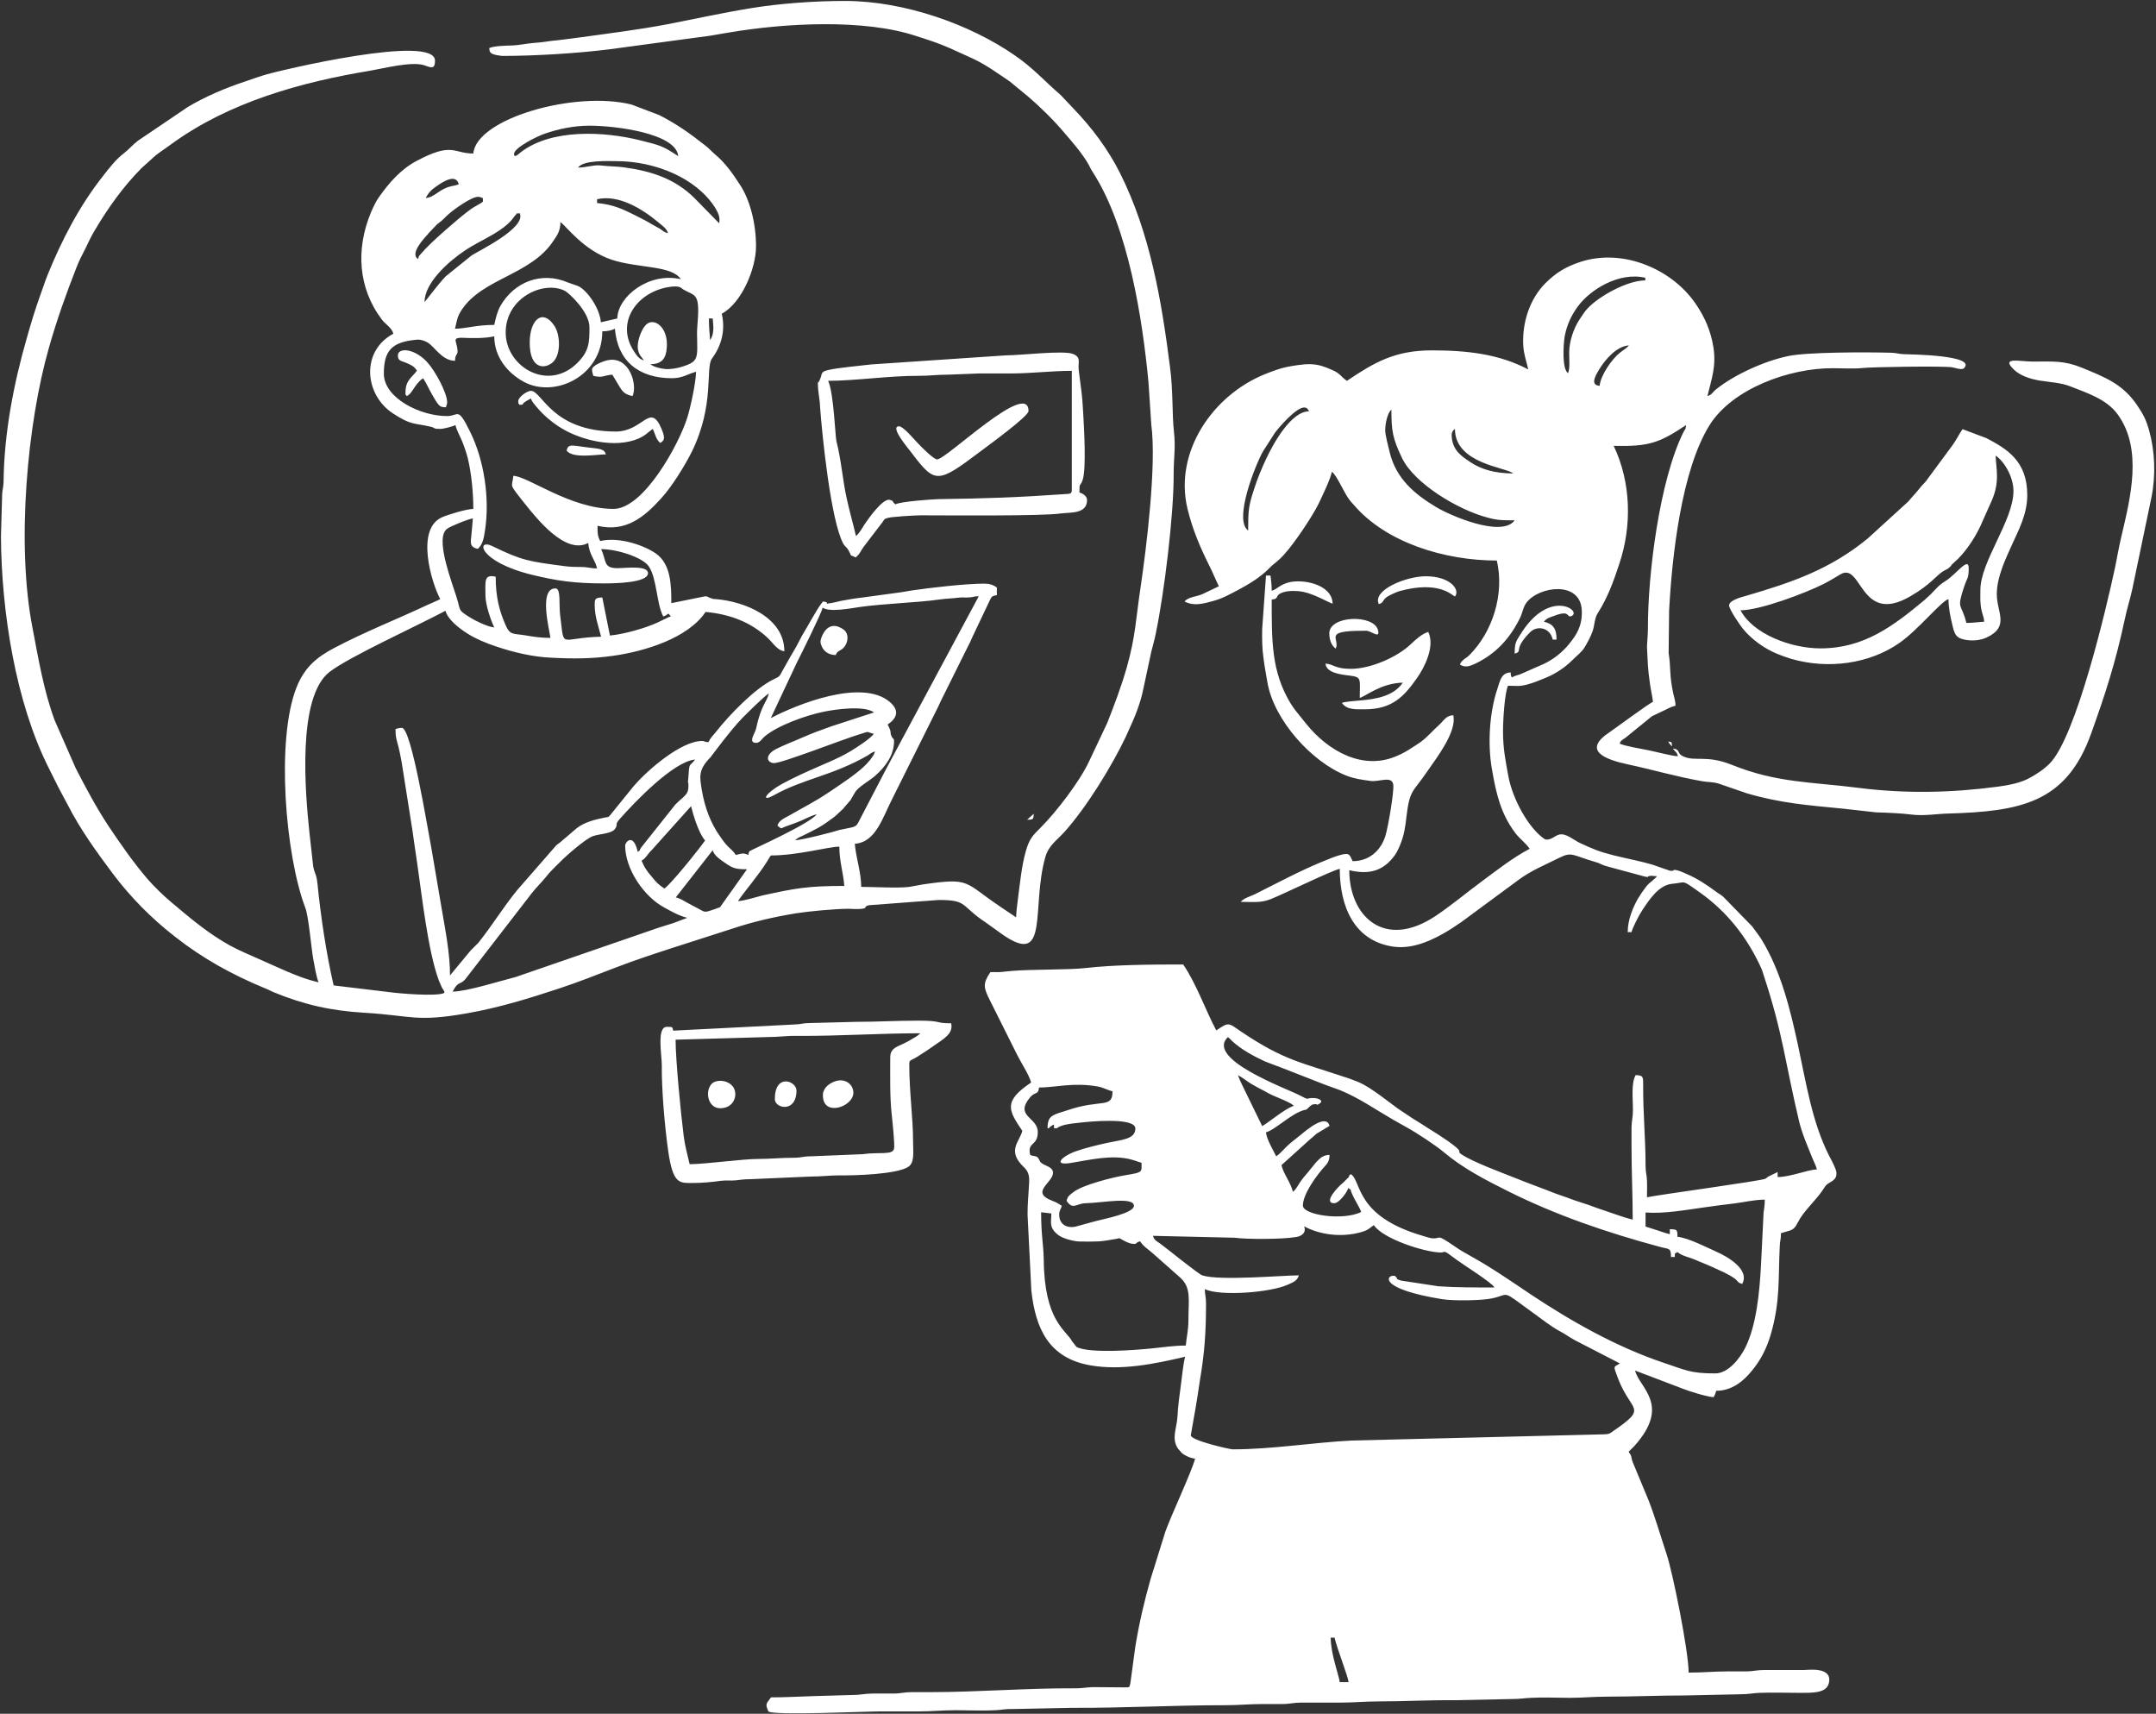 <svg width="906" height="720" viewBox="0 0 906 720" fill="none" xmlns="http://www.w3.org/2000/svg">
<rect x="0" y="0" width="906" height="720" fill="#333333" stroke="none"/>
<path fill-rule="evenodd" clip-rule="evenodd" d="M559.2 687.998H560.8C562 693.098 566.5 704.298 566.7 706.698H563C562.7 703.998 559.2 694.998 559.2 687.998ZM702.6 313.598C702.4 311.498 702.9 311.998 701 311.498C701.2 311.798 701.3 311.998 701.6 312.498L702.6 313.598ZM431.6 344.398C434.1 344.298 434.3 344.398 434.4 341.898L431.6 344.398ZM238.1 189.298C240.7 192.798 250.8 190.898 254.6 190.898C253.9 188.298 251.5 188.598 246.4 187.898C240.1 187.098 238.8 186.398 238.1 189.298ZM325.6 461.798C325.6 465.698 334.7 467.698 334.7 458.098C334.6 454.098 325.6 450.798 325.6 461.798ZM344.8 269.298C344.8 270.498 345 270.698 345.3 271.498C346.2 273.698 348.3 275.198 351.2 275.198C351.8 273.498 352.7 273.598 354 272.598C356.6 270.398 356.9 266.198 354.5 264.498C347.2 259.398 344.8 268.698 344.8 269.298ZM558.6 266.098C558.6 268.698 559.4 271.098 561.3 272.498C563.3 268.198 555.5 264.998 573 264.998C574.6 264.998 574.1 264.898 575.4 265.298C577.2 265.898 580.1 268.198 579 264.498C576.9 257.998 558.6 258.598 558.6 266.098ZM302.6 465.598C307.1 465.598 309 462.398 309 459.698C309 454.198 301.9 452.798 299.2 455.198C296 458.398 297.5 465.598 302.6 465.598ZM345.8 460.198C345.8 469.398 358.6 464.998 358.6 459.098C358.6 455.698 355.5 453.298 352 453.998C349.9 454.398 347.4 455.898 346.5 457.598C346 458.698 345.8 458.898 345.8 460.198ZM636.5 274.598C640.2 273.598 635.6 272.998 643 265.598C645.9 262.698 651.3 263.498 652.5 268.698H654.1C654.1 263.998 652.6 262.098 648.8 261.198C649.9 259.698 651.2 259.398 653.2 258.698C660.2 255.998 658.1 259.798 660.4 258.798C665 256.698 651 246.798 638.8 266.698C637 269.498 636.5 270.298 636.5 274.598ZM248.8 155.198C248.8 156.598 249.1 156.698 249.3 157.898C253.5 158.898 253.4 157.698 257.3 157.398L260.5 162.698C261.8 164.898 263 165.798 265.8 166.398C268 161.798 264.5 149.198 255.1 151.398C253.3 151.798 248.8 153.598 248.8 155.198ZM579.4 253.798C581.7 253.198 580.7 252.098 583.1 250.598C584.3 249.898 586.4 248.898 587.9 248.398C604.8 243.698 610.2 250.198 611.4 250.598C613.7 247.898 609.6 242.098 599.1 242.098C590.9 242.098 576.6 247.898 579.4 253.798ZM167.2 149.298C167.2 151.898 168.8 151.498 171.3 152.698C173.5 153.698 174 153.998 175.2 155.698C173.3 158.498 170.4 159.598 170.4 164.798C170.4 166.798 170.2 164.998 170.9 166.398C173.3 165.498 174.1 161.398 177.8 158.898C179.3 161.198 180.2 163.398 181.6 165.798C182.1 166.598 183 168.298 183.6 169.098C184.7 170.598 185.1 171.098 187.4 171.098C187.7 169.698 187.9 170.098 187.9 168.998C187.9 165.098 182.9 155.898 179.8 152.498C179.7 152.398 179.4 152.098 179.3 151.898C173.7 146.098 167.2 146.098 167.2 149.298ZM222.6 143.998C222.6 155.698 229.5 155.098 232.6 151.898C235.8 148.498 235.4 140.398 232.9 136.798C228.1 129.598 222.6 134.098 222.6 143.998ZM217.8 168.498C217.8 166.798 221.5 164.198 223.1 164.198C227.8 164.198 231.8 181.298 258.8 181.298C270.3 181.298 273.2 168.798 278 180.198C279.8 184.498 279 184.998 277.5 186.098C275.7 184.798 275.4 182.398 274.3 180.198C272 181.798 271.4 182.898 268.2 184.298C258.3 188.498 244.2 184.898 236.1 179.998C232.4 177.798 228.4 174.498 225.7 171.198C224.7 169.998 223.5 168.798 223.1 167.398C216.6 170.798 222.2 169.598 218.3 170.098C217.7 168.698 217.8 170.498 217.8 168.498ZM393.8 192.998C392.3 192.998 386.9 187.498 385.7 186.198C384.3 184.798 379.6 179.098 377.8 179.098C373.7 179.098 381.7 188.398 383.1 190.298C393 203.298 393.9 203.298 412.2 189.498C415.5 186.998 432.2 174.898 432.2 172.698C432.2 159.298 397.7 192.998 393.8 192.998ZM567.7 280.998C575.8 280.998 587.1 276.198 593 270.498C594.8 268.798 597.6 266.198 600.2 265.498C603.1 271.598 598.6 280.398 595.5 284.798C590.2 292.298 585.3 297.998 573.5 297.998C569.8 297.998 565.9 298.298 563.9 295.298C565 294.798 569.9 294.398 571.4 294.298C578.3 293.698 585.6 292.498 589.5 286.798C580.3 286.998 573.8 292.598 571.4 293.198C571.4 284.998 572.4 284.498 566.9 283.798C563.5 283.398 557.3 282.698 557 278.798C560.5 278.998 560.8 280.998 567.7 280.998ZM348 159.998C359 159.998 374.5 157.798 385.9 157.898C390.8 157.898 393.6 157.398 398.7 157.398L411.5 156.898C415.9 156.898 420.4 156.898 424.8 156.898C433.3 156.898 442 155.798 450.4 155.798V205.898C450.4 207.798 449.1 207.398 447.3 207.598C427.1 208.998 415 209.398 394.4 209.698C392.5 209.698 378.1 210.698 376.3 211.898C374.5 210.598 376 210.598 373.9 209.998C371 209.198 364.8 218.098 363.3 220.298C362.3 221.898 361 224.198 359.7 225.198C358.5 219.998 357.1 215.298 355.9 209.798C354.1 201.998 353.6 193.598 351.5 185.398C351 183.898 350.4 165.098 348 159.998ZM343.7 160.998C343.7 159.598 343.5 161.598 344.3 159.998C344.4 159.898 344.4 159.698 344.5 159.598C345.7 156.898 344.6 156.198 348.3 155.398C352.8 154.398 361.4 153.698 366.2 153.098L422.6 149.298C429 149.298 446.9 147.098 450.9 148.698C454.5 150.198 452.9 151.998 453.3 155.398C454.3 164.098 454.7 164.298 455.2 173.798C455.5 179.398 456.6 197.098 454.9 201.798C453.8 204.798 453.6 202.398 453.6 206.898C455 207.298 456.8 208.398 456.8 210.098C456.8 215.998 449.8 215.198 445.9 215.698C438 216.898 397.3 216.498 386.9 216.498C384.5 216.498 374.6 217.098 373 217.598C371.3 218.198 371.9 217.898 370.9 219.298L362.8 229.898C361.4 231.898 361.5 232.498 359.6 234.198C356.4 232.598 358.4 234.398 356.6 231.298C355.7 229.598 355.2 229.898 354.3 228.298C349.1 218.398 345.5 183.198 344.6 170.798C344.5 167.298 343.7 165.098 343.7 160.998ZM374.1 444.198C374.1 451.798 373.9 460.798 374.7 468.098C374.9 469.998 376.1 480.798 375.7 482.598C375.1 485.398 369.4 483.898 362.5 484.898L340.5 485.798C337.5 485.798 336.8 486.398 333.6 486.398C327.9 486.398 323.9 486.898 318.6 486.898C312 486.898 296.3 489.098 289.8 489.098C288.9 485.198 287.8 481.298 287.3 477.198C286.1 467.898 283.9 445.198 283.9 436.798L322.3 435.698C327.3 435.698 330.6 435.098 335.1 435.198C353 435.298 369.4 434.098 386.8 434.098L385.3 435.298C384.7 435.698 384.3 435.898 383.6 436.298C382.3 437.098 381.3 437.698 379.8 438.398C377.3 439.698 374.1 440.198 374.1 444.198ZM282.9 432.998L334.1 430.398C336.8 430.298 337.4 429.798 340.5 429.798L359.7 429.298C368.5 429.298 376.5 428.798 385.8 428.798C396.5 428.798 392.3 429.898 399.7 429.898C400.7 434.298 396.6 436.398 392.2 439.498C390.4 440.798 388.7 441.898 386.8 443.098C385.8 443.798 385.1 444.198 384.2 444.698C383 445.398 382.1 445.298 382.1 446.898C382.1 459.498 383.7 468.898 383.7 479.998C383.7 483.998 384.4 488.398 381.7 490.198C376.9 493.398 358.7 493.898 352.8 493.798C348.4 493.798 345.4 494.298 340.5 494.298L315.4 495.398C312.3 495.398 311.3 495.698 309 495.898C306.9 496.098 304.9 495.798 302.8 496.098C299.2 496.598 295.3 496.998 290.9 496.998C285.4 496.998 282.8 497.398 280.8 483.598C279.3 473.098 278 457.698 278.1 447.398C278.1 443.198 275.9 431.398 280.2 431.398C282.8 431.398 282.5 431.398 282.9 432.998ZM838.6 191.398C842.2 193.798 846.1 200.298 846.1 206.298C846.1 218.698 832.2 235.898 832.2 247.898C832.2 251.498 832 253.598 832.8 256.898C833.2 258.598 833.7 259.298 833.8 261.198C831.4 261.298 829.6 261.698 826.3 261.698C824.3 253.198 822 256.498 825.4 246.398C826.6 242.798 827.3 243.098 827.3 238.698C827.3 233.698 822.1 241.198 817.7 243.998C814.5 245.998 814 246.998 811.2 249.798L808.7 252.098C795.7 262.898 783.4 272.398 765 272.398C752.6 272.398 736.7 266.398 731.4 256.398C739.7 256.398 758.8 249.098 766.2 245.398C769.1 243.898 770.7 242.898 773.4 241.298C782.5 235.898 781.5 262.898 802.8 250.498C811.3 245.598 813.7 241.698 816.7 239.898C818.2 238.998 818.2 239.398 819.6 237.998C820.1 237.398 819.8 237.798 820.3 237.098L822.8 234.798C826.9 230.698 830.9 224.398 833.1 218.998L836.9 210.498C840.5 202.398 838.8 196.998 838.6 191.398ZM726.6 254.398C726.6 255.898 731.1 262.598 732.6 264.398C736.3 268.798 741.5 272.498 746.8 274.698C748.8 275.498 750.5 276.098 752.7 276.798C768.3 281.298 785.6 278.898 798.2 270.098C806.1 264.598 815.8 252.498 818.8 251.698C818.8 255.298 819.6 259.198 820.3 261.998C821.2 265.898 821.6 267.898 825.4 268.698C828.7 269.398 832.1 269.098 834.9 267.798C844.6 263.198 839.1 257.298 839.1 249.598C839.1 242.198 843.1 234.198 845.5 228.798C848.1 222.998 851.9 216.198 851.9 207.998C851.9 193.598 843.3 188.598 834.8 184.098L824.7 180.298C823.2 182.498 822.2 184.598 820.6 186.898L809.3 202.198C808.4 203.298 807.8 203.698 806.8 204.998C805 207.298 803.7 208.498 801.9 210.698L784.9 226.198C769.1 239.198 753 244.698 733.8 250.298C731.6 250.898 726.6 252.198 726.6 254.398ZM310.1 378.598C312.9 374.398 318.4 368.198 322.3 361.998C322.9 360.998 323.3 360.298 323.9 359.398C335.3 359.398 348.1 355.698 352.7 355.698C352.7 361.798 354.4 366.798 354.8 372.198C339.2 372.198 334.2 373.198 320.4 376.198C317.3 376.998 312.9 378.398 310.1 378.598ZM284 376.998C285.9 377.498 287.1 378.298 288.7 379.198C290.3 380.098 291.5 380.698 293.2 381.598C295.4 382.698 295.7 383.398 297.8 382.798C298.2 382.698 302.3 381.298 302.6 381.098L313.9 365.198C309.3 365.198 308 364.798 305.1 362.798C303.1 361.398 300.1 359.598 299.5 357.198L284 376.998ZM318.6 358.898L317.6 359.498L318.6 358.898ZM279.2 373.298C276.6 371.598 275.7 370.598 273.7 368.098C272.7 366.898 272.3 366.498 271.4 365.098C270.3 363.398 270.4 363.198 269.6 361.598C271 360.698 271.3 360.198 272.3 358.898C273.3 357.598 273.8 357.298 274.8 356.098L290.4 338.698C291.3 342.398 293.6 350.098 296.3 353.098C293.7 356.798 282.1 371.298 279.2 373.298ZM289.3 330.098C289.3 333.998 287.8 333.998 283.8 337.998L269.4 356.098C268.2 357.898 269.8 356.498 268 357.898C266.1 349.598 262.7 353.898 262.7 355.198C262.7 365.198 270.7 376.798 279.2 381.298C282.1 382.898 285.2 384.698 288.8 385.598L283 387.798C281 388.398 279.1 388.998 276.9 389.698L216.6 410.498C210.2 412.098 196 416.598 190.2 416.598C193 411.298 193.3 414.598 196.3 410.398L223.5 375.198C225.3 372.898 227.4 370.898 229.2 368.698C231.3 365.998 233 364.498 235.4 362.098C237.9 359.498 246.2 352.298 249.1 351.298C251.9 350.298 256.9 350.298 258.4 348.298C260 346.098 258 346.798 260.5 343.998C266.7 336.998 283 319.898 292.1 319.098C289.6 322.498 289.7 319.598 289.2 327.398C288.9 329.498 289.3 327.798 289.3 330.098ZM367.7 315.698C366.2 316.098 365.9 316.598 364.6 317.398C349.8 325.898 337.5 327.198 325.2 334.098C320.5 336.698 320.9 334.398 325.9 330.998C329.3 328.698 336.2 325.498 340 323.798C345.7 321.198 352.1 318.798 357.4 315.598C359.9 314.098 365.8 310.298 367.2 308.298C363.5 307.398 365.9 307.098 361.5 308.398C354.4 310.498 328 320.898 325.1 320.598C322 320.298 321.5 317.098 326.1 314.698C328 313.798 329.4 313.098 331.6 312.198C335.6 310.598 338.7 309.098 342.9 307.498C345.2 306.598 347.2 305.998 349.2 305.198L367.3 299.298C362.9 296.198 350.7 298.098 346.2 298.998C338.8 300.498 326.6 304.798 321.1 309.598C320.1 310.498 319.3 312.098 317.7 312.098C314.2 311.998 317.3 308.098 317.7 306.198C319.8 296.198 322.3 294.898 323.1 291.298C320.6 292.998 314.5 299.098 312 301.598C307 306.698 298.8 317.898 298.6 318.098C293.4 323.398 294 326.198 294.9 331.798C296.1 339.098 298.6 345.898 302.8 351.698C303.7 352.998 304.7 354.398 305.9 355.598C307.2 356.898 308.3 357.698 309.2 359.198C311.4 358.698 312.3 358.098 314.5 359.198L314.6 358.398C314.9 357.598 314.5 358.198 315 357.598C315.5 357.098 340.2 346.198 343.2 342.098C340.7 342.698 337.6 344.498 334.9 345.498C333.1 346.198 332.4 346.398 330.5 347.098C327.6 348.098 328.9 348.498 326.7 346.898C327.3 344.598 329.6 343.798 331.5 342.698C337.9 338.998 342 337.098 348.7 332.598C353 329.698 360.8 324.598 364.2 320.898L365.7 319.198C366.9 317.398 367.2 317.398 367.7 315.698ZM334.1 352.998C334.8 352.398 334.3 352.798 335.3 352.098C336 351.698 336.4 351.498 337.1 351.198C342.8 348.398 344.7 347.598 349.9 343.698C350.6 343.198 350.7 343.098 351.4 342.498L354.4 339.698C354.5 339.598 354.6 339.498 354.6 339.398C359.2 333.998 356.1 338.098 359.3 332.898C360.7 330.498 365.6 327.898 367.8 325.898C372 322.198 375.7 317.298 375.7 311.398C375.7 310.098 375.2 310.498 374.8 309.598C373.6 307.298 375.1 308.298 373 304.398C377 301.698 378.1 298.498 373.9 294.898C362.1 284.898 334.7 295.998 323.9 301.698L334.8 278.498C336.2 275.798 345.1 257.898 345.7 255.298C348.6 257.298 357.3 255.598 361.4 254.998C371.4 253.598 386.4 253.098 394.5 251.898C397 251.498 400.6 251.398 402.8 251.098C404.2 250.898 405.6 251.098 407 250.998C409.4 250.898 408.9 250.498 411.3 250.498L376.1 316.098C374.8 318.598 373.6 320.798 372.2 323.398L360.7 345.498C359.6 347.798 358.4 347.398 352.7 348.698C350.4 349.498 336.7 352.998 334.1 352.998ZM273.3 152.998L272.2 152.698L273.3 152.998ZM271.2 151.998L270.7 151.498L271.2 151.998ZM207.7 141.298C207.7 149.798 213.1 156.598 220.1 160.398C232.9 167.398 253.1 158.198 253.1 139.198C255.2 139.198 257.1 138.798 258.4 138.098C259.5 151.598 268.3 158.898 282.4 158.898C286.9 158.898 289.2 156.998 292.5 156.198C292.4 160.898 290.2 170.998 288.8 175.498C285.4 186.398 270.6 213.798 257.8 213.798C239.7 213.798 221.9 200.098 215.7 199.898C215.3 205.098 213.4 202.598 220.3 211.298C225.8 218.198 237.7 233.198 247.2 228.098C247.6 233.198 250.1 235.098 250.9 238.798C247.9 238.798 247.2 238.198 244 238.198C241 238.198 239.1 238.098 236.9 237.798C222.5 235.898 219.5 235.598 206.8 229.398C200.1 226.098 200.8 235.898 223.6 241.498C233.9 243.998 241.4 245.098 253.6 245.098C258.5 245.098 272.3 244.898 272.3 240.798C272.3 237.398 262.9 238.698 259.5 238.698C253.4 238.698 255 235.798 252.6 230.698C259.2 230.698 270 234.098 272.6 237.898C276.1 242.998 275.8 253.398 278.7 258.998C281.2 258.298 280.3 256.798 281.9 258.998C280.4 259.398 280.9 259.398 279.3 260.098C278.3 260.598 277.6 260.898 276.4 261.498C271.3 263.898 262 266.498 256.3 266.998L253.1 250.998C249.9 251.098 249.9 251.798 249.9 254.198C249.9 258.998 251.6 263.498 252.6 267.498C234.7 267.898 237.3 273.198 235.4 258.598C234.8 253.698 235.8 247.198 233.4 247.198C226.2 247.198 231 264.998 231.3 267.998C227.3 267.998 224.1 267.498 220.6 266.898C215.7 266.098 214.3 266.898 212.5 262.698C209.9 256.798 208.3 250.998 208.3 242.298C203.2 241.098 204 244.398 204 250.298C204 254.098 206.4 260.998 207.7 263.598C205 263.398 199.5 260.698 197.5 259.398C192.2 256.098 193.7 256.698 191.8 250.698C190.1 245.098 183.5 228.298 187 223.098C187.7 221.998 189.1 221.398 190.5 220.798C193 219.698 196.2 218.298 198.7 217.798C198.5 219.898 198.3 223.098 198 225.698C197.7 228.398 197.6 229.898 200.8 230.598C202.9 228.598 203.3 226.198 203.8 222.898C205.9 209.298 203.4 193.198 197.6 181.498C192.3 170.698 192.8 174.698 188.1 174.798C176.6 174.898 161.3 167.198 161.3 156.998C161.3 147.198 164.7 143.598 175.3 142.698C176.9 142.598 178.5 143.198 179.7 143.898C182.8 145.798 185.7 151.498 191.2 151.598C191.3 147.898 192.8 149.898 192.1 145.898C191.6 143.098 190.3 141.998 193.8 141.898C198.4 142.098 203.7 142.198 207.7 141.298ZM212.5 139.698C212.5 124.998 228.5 117.698 237.4 122.198C239.1 123.098 247.7 130.998 247.7 137.498C247.7 143.798 247.6 147.398 242.8 152.298C230.4 164.898 212.5 154.098 212.5 139.698ZM298.4 142.898C298.2 139.898 297.9 137.598 297.9 133.798H299.5C299.5 135.498 300.6 139.698 298.4 142.898ZM270.6 151.398C268.6 150.898 267.7 149.498 266.6 147.898C258.4 135.798 267.4 123.098 280.4 120.698C285.9 119.698 286.1 120.998 287.1 121.598C292.4 124.698 294.3 122.598 293 137.598C292.7 140.898 293.3 146.698 292.8 149.098C292.3 151.898 290.7 152.798 286.2 154.198C284.6 154.698 281.2 155.298 279.3 154.998C277.5 154.798 274.7 154.198 273.3 152.998C278.1 152.998 279.9 150.598 280.2 145.998C280.9 137.298 274.6 132.998 271.3 136.598C269.3 138.798 267.5 143.898 268.1 146.898C268.6 149.398 269.6 149.898 270.6 151.398ZM207.7 136.498C200.2 136.498 195.6 138.098 191.2 138.098C192.1 134.398 192.1 133.098 194 130.198C202.8 116.898 222.9 115.598 232.4 101.398C234 98.998 235.5 97.198 235.5 93.298C237.9 94.898 245.1 105.098 257 109.098C268.3 112.798 282.2 111.398 286.1 117.298C272.8 114.198 259.6 124.498 259.4 133.798L252.5 135.398C252 128.998 246.1 121.298 242.7 120.098L238.7 118.698C227.6 113.898 216.1 118.398 210.3 128.498C208.9 131.098 208.4 133.298 207.7 136.498ZM178.4 126.898C178.9 126.498 184 119.498 187.3 116.098L198.2 107.298C201.1 105.398 221.3 95.698 218.4 89.598C215.7 89.898 217.8 89.398 216.6 90.398C215.7 91.198 214.9 93.898 207.5 98.298C203.3 100.798 199.3 102.598 195.3 105.298C188.8 109.598 178.4 118.698 178.4 126.898ZM250.9 83.698V85.298C257.8 85.898 262.2 88.098 267 90.498C269.4 91.698 271.6 92.799 273.9 94.198C275.2 94.999 276 95.298 277.3 96.098C278.7 96.998 279.1 97.598 280.7 97.998C280.2 96.098 278.7 95.099 277 93.698L276.4 93.198C269.9 87.799 260 81.599 250.9 83.698ZM175.7 108.798C176.1 107.098 176 107.798 177.1 106.398C180.5 102.198 192.8 91.698 196.1 89.198C197.5 88.099 198.3 87.498 199.9 86.598C203.9 84.298 202.8 85.099 202.9 83.198C201.4 82.799 202 82.698 200.8 82.698C198.1 82.698 191 87.798 188.7 89.798C187.4 90.898 186.7 91.798 185.4 92.898C185.3 92.998 185.2 93.098 185.1 93.098L184.5 93.598C184 93.998 184 93.998 183.6 94.298L180 98.098C179.9 98.198 179.8 98.298 179.8 98.398C178.3 99.998 172 106.698 175.7 108.798ZM178.9 83.198C180.1 80.898 181.3 79.698 183.5 78.198C185.7 76.698 191.5 72.598 192.8 77.398C191.5 77.998 190.3 77.998 189 78.398C184.3 79.698 182.6 82.898 178.9 83.198ZM242.9 70.398C246.3 70.398 249.4 69.198 252.3 69.498C255.6 69.898 259.2 69.898 262.2 70.298C273.8 71.898 283.7 75.098 291.9 83.298L302.2 93.798C302.7 91.398 301.9 89.598 300.6 87.398C292.7 74.798 275.3 67.698 259 67.698C255 67.698 245.2 67.198 242.9 70.398ZM247.7 52.798C258.6 52.798 284.2 55.998 285 65.598C278.5 61.298 277.6 61.098 268.8 58.898C253.8 55.198 231.7 53.998 218.8 63.998C217.9 64.698 216 66.599 216 64.698C216 61.998 226.2 56.998 229.1 56.098C234.3 54.298 240.9 52.798 247.7 52.798ZM205.6 20.198C207.5 19.298 212.2 19.198 215.2 19.098C218.4 18.998 221.5 18.198 224.8 17.998C228.3 17.798 230.7 17.198 234.4 16.898C237.3 16.598 240.5 16.098 243.8 15.698C256.2 13.998 268.9 12.398 280.4 10.198C292.3 7.898 303.5 5.398 315.8 3.398C327.5 1.498 341.9 0.398 355 0.398C380.3 0.398 407.8 10.398 426.2 23.098C434.4 28.698 438.9 34.098 445.7 39.898L450.9 45.398C458.8 53.598 465.5 62.498 470.6 72.598C483.3 97.898 488.1 126.098 491.7 154.498C493 164.398 492.5 173.898 493.3 181.198C494.1 187.898 493.2 192.298 493.2 198.898C493.3 216.398 489.2 249.298 485.7 266.098C485.2 268.698 484.5 270.998 483.8 273.798L480.5 289.198C479.3 295.298 477 300.998 474.4 306.598C473.9 307.598 473.6 308.498 473.1 309.498C467.2 321.898 456.7 338.998 447.4 349.398C444.1 353.098 440.7 355.098 439.3 359.998C433.2 381.198 441.2 406.398 421.4 392.698C418.8 390.898 416.9 389.398 414.3 387.598C403.4 380.398 406.8 378.098 394.5 378.098L365.2 380.298C362.3 380.898 365.4 381.698 360.9 381.898C359.6 381.898 357.9 381.898 356.6 381.798C350.9 381.798 339.5 382.898 334.5 383.698C324.8 385.298 316.3 387.298 307.9 390.098L283.3 397.998C274.7 400.798 267 403.298 258.7 406.498C250.6 409.598 243.1 412.598 234.9 415.298C222.2 419.498 209.5 423.398 196.3 425.698C174.8 429.498 173.2 426.698 153.4 425.498C139.5 424.698 128 422.198 115.1 416.898C113.7 416.298 112.7 415.698 111.1 415.098C97.4 409.398 85.2 402.698 73.5 393.498C63.5 385.698 54.9 376.998 47.3 366.898C40.5 357.798 33.7 348.398 28.5 338.198C27 335.298 25.8 333.298 24.4 330.498C23.1 327.898 21.9 325.498 20.5 322.698C6.6 295.098 0.6 257.198 0.4 225.398L0.9 207.798C1 205.398 1.4 205.198 1.5 202.498C1.7 181.898 5.8 160.998 11.3 141.898C13.1 135.498 14.8 129.898 16.9 124.098C18 121.198 18.9 118.198 20 115.498C26 100.698 33.5 86.298 43.4 73.798C45.9 70.598 48.6 67.098 51.8 64.598C54.4 62.598 55.5 60.998 58 59.098L79 44.898C86.6 40.398 94.9 36.898 103.4 34.098C106.4 33.098 109 32.098 112.2 31.198C116.8 29.798 182.8 13.998 182.8 25.498C182.8 29.298 181.1 28.398 178.2 27.398C172.9 25.698 160.9 28.798 156.1 29.598C126.5 34.498 96.5 42.798 72.2 60.398C69.8 62.198 67.7 63.498 65.4 65.298L59.5 70.598C51.7 78.498 45.5 87.198 39.8 96.798C38.2 99.398 37.2 101.798 35.8 104.598C34.4 107.298 33.4 109.198 32.2 112.198C27.8 123.398 23.8 134.598 20.5 146.298C11.6 177.498 6.7 228.298 13.7 263.998C16.3 277.598 18.4 290.198 23 302.698L31.8 322.698C36.1 331.098 40.5 339.298 45.7 347.198C50.8 354.798 56.1 362.398 62 369.298C64.3 371.998 68.9 376.498 71.7 378.798C78.7 384.698 85.6 390.598 93.5 395.398C95.6 396.698 97.6 397.798 99.7 398.798C101.9 399.898 103.9 400.698 106.3 401.798L119.6 407.698C124.2 409.698 128.7 411.498 133.9 412.698C133 410.898 132.1 405.398 131.6 402.698C130.8 398.198 129.7 384.998 128.3 381.398C119.9 359.298 115.9 310.798 124.6 288.798C127.9 280.498 132.9 276.198 140.5 272.198C153.2 265.498 166.5 260.298 179.5 254.198C181.4 253.298 183.3 252.598 185 251.698C181.3 244.798 174.5 222.198 185.8 217.298C188.3 216.198 195.8 213.898 198.9 213.798C198.9 206.798 198.1 198.998 196.6 192.598C196.1 190.598 195.1 187.598 194.2 185.398C193.3 183.198 191.8 180.598 191.4 178.598C190.4 179.098 186.5 180.198 185 180.198C181.8 180.198 183.1 179.798 181.1 179.298C173.8 177.598 172.9 178.798 165 173.598C153.1 165.698 151.6 147.498 165.3 140.198C164.6 137.598 162 136.298 160.5 134.298C150.4 120.998 149.5 104.498 155.9 89.198C156.9 86.898 158.1 84.298 159.4 82.598C163.5 76.798 168.5 71.099 174.9 67.698C190.2 59.498 190.5 64.498 198.9 64.498C200.1 49.898 241.3 37.998 265.3 43.898L276.9 48.298C283.9 51.798 290 56.098 296.2 60.998C297.9 62.298 298.8 63.398 300.4 64.798C304.8 68.398 308.1 73.198 311.2 77.998C315.1 84.098 317.7 93.698 317.7 103.498C317.7 112.798 311.7 127.298 303.3 131.798C304.9 138.798 303.2 145.198 299.2 150.598C296.3 154.498 300.5 170.098 290.6 189.998C287.6 195.998 282.2 204.598 277.9 209.298C270.7 217.298 262.9 223.698 251.1 220.898C251.1 224.098 251.1 225.098 252.2 227.298C260.3 225.398 270.9 229.198 275.7 232.598C282 237.098 282.1 245.998 282.1 253.398L295.9 250.598C297.4 250.298 297 250.798 299 251.398C300.3 251.798 299.3 251.598 300.8 251.698C313 252.698 329.6 259.398 329.6 273.598C326.6 273.298 324.6 269.798 322.5 267.898C315.5 261.398 306.7 257.998 296.5 257.098C289.1 268.098 271.1 273.598 257.8 275.498C248.6 276.798 240.7 276.798 231.4 276.298C224 275.998 215.6 273.998 208.8 271.698C204.2 270.198 199.7 268.298 196 265.898C192.9 263.898 188.1 260.198 187.2 256.598C174.8 263.198 147.2 275.698 138.6 282.198C124.7 292.698 128.3 333.398 130 349.498L131.6 363.898C132.3 367.598 132.9 366.698 133.4 371.198C134.8 385.098 137.1 400.598 140.2 413.998L163.5 416.798C167.6 417.398 183.5 418.698 186.6 417.198C187.1 416.698 186.2 415.798 185.7 414.898C185.2 413.798 184.8 412.798 184.4 411.898C179.8 399.398 177.3 376.298 175.4 363.298C174.7 358.398 173.9 353.198 173.3 348.798L168.8 320.298C168.4 318.198 167.9 315.398 167.3 313.198C166.6 310.498 166.2 309.798 166.2 306.298C167.4 305.998 167.4 305.798 168.9 305.798C172.9 305.798 179.8 348.898 181.2 355.898L185.7 382.298C187.2 391.098 189.1 400.598 189.1 409.798L197.8 399.298C198.9 398.098 199.9 397.298 201 396.098C206.7 388.998 211.5 381.098 217.3 373.998L233.7 355.198C234.9 354.098 233 355.798 234.3 354.698C234.4 354.598 234.5 354.498 234.6 354.498C234.8 354.298 235.1 354.098 235.5 353.798L242.4 347.898C245.7 345.398 250 344.298 254 343.498C256.3 342.998 255 343.698 256.3 342.598L266.1 330.498C272.1 323.398 286.3 311.298 295 311.298C296.4 311.298 295.5 311.698 297.7 311.798C298.7 309.798 299.2 309.498 300.6 307.798C306.5 300.298 317.2 289.198 325.1 285.398C327.7 284.098 327.4 284.398 328.7 281.998C329.5 280.498 330.1 279.598 331 277.898C332.7 274.798 334.2 272.598 335.8 269.398C337.3 266.298 339 263.898 340.6 260.898C341.5 259.298 342.3 258.098 343.2 256.498C344.2 254.798 344.8 254.098 345.8 252.698C349.7 253.098 345 254.098 349.6 253.298C351.2 252.998 351.8 252.798 353.6 252.398C356.5 251.898 359.1 251.398 361.9 251.098C367.7 250.298 372.7 249.598 378.8 248.798C379.5 248.698 381.7 248.298 382.9 248.098C391 246.898 405.9 245.198 413.6 245.198C415.8 245.198 417.3 245.698 418.9 246.798V249.998C416.8 250.498 416.8 250.398 415.9 252.298L409.2 266.398C408.7 267.498 408.2 268.498 407.7 269.698C406.6 271.998 405.5 273.998 404.3 276.498C401.9 281.298 399.8 285.498 397.4 290.398C396.1 292.898 395.3 294.598 394.1 297.198L375.3 334.898C370.8 343.498 368.2 353.798 359.2 354.498C359.7 360.298 361.9 366.598 361.9 372.598C366.6 372.598 377.8 373.198 382.1 372.598C384.1 372.298 385.8 371.898 387.6 371.598C408.3 368.598 404.7 370.498 420.9 381.298C423.1 382.798 424.9 383.998 427 385.398C427 383.898 427.4 380.098 427.7 378.098C428.6 371.298 429.3 363.698 431.1 357.498C432.6 352.298 434 350.998 437.3 347.698C444 340.998 453.7 328.298 457.6 319.998L465.3 303.698C468.3 296.098 471.2 288.398 473.5 280.398C477.3 266.798 477.2 260.598 479.3 246.698C481.6 231.198 486.1 195.498 483.8 178.398L482.6 160.398C480.1 134.198 474.2 95.498 459.2 72.298C458.4 71.098 458.1 70.398 457.5 69.198C454.7 64.299 450.8 59.898 447.1 55.598C443.1 50.798 436.9 44.698 432.2 40.698L424.3 34.198C419.4 30.898 414.6 27.398 409.2 24.798L399.3 20.298C394.8 18.298 390.3 16.798 385.2 15.198C363.2 7.798 329.9 9.698 306.7 13.598C303.9 14.098 301.2 14.498 298.5 14.998L256.2 20.698C242.8 22.398 224.9 23.498 211 23.498C206.3 22.898 205.7 22.398 205.6 20.198ZM548 515.198C554.5 518.698 563.5 519.998 571.8 517.698C575 516.798 575.2 516.198 577.3 514.698C581.1 520.398 598.3 525.998 605.2 526.198C608 526.298 605.6 524.398 612.3 529.398C614.4 530.998 627.3 539.098 628 540.898C619.9 540.898 611.8 540.898 604.5 540.398L588.7 537.998C586 537.098 587.3 537.198 587.1 536.998C585.7 535.798 586.8 535.998 585.3 535.998C582.6 535.998 579.7 541.498 605.9 545.798C610.8 546.598 622.7 546.398 626.9 545.498C635 543.798 630.3 541.498 644.3 551.598C648.2 554.398 651.6 557.198 655.7 559.398C658 560.598 659.3 561.698 661.7 562.998L680.7 572.798C678.1 574.598 677.7 573.198 680 579.298C685.5 593.498 692.7 590.998 678.1 601.098C676.5 602.198 676.3 602.598 673.7 602.598L568.1 605.198C551.9 605.998 534.7 608.898 518 608.898C516.8 608.898 500.4 605.198 500.4 602.998L502.4 591.598C503.1 587.598 503.6 584.098 504.2 580.098C506.2 568.398 506.8 559.498 506.8 547.498C506.8 544.498 506.3 544.298 506.3 541.598C512.8 544.698 534.1 542.998 541.2 539.698C543.4 538.698 545.2 538.098 545.8 535.798C539.3 535.798 512.2 538.198 505.2 535.798C503.5 535.198 490.7 524.798 487.6 522.498C486.2 521.498 485 521.098 484.5 519.198L518.9 519.998C523.6 520.698 539.1 520.698 544.6 519.698C547 519.398 549.1 517.798 548 515.198ZM454.1 521.598C451.1 521.598 446.7 520.298 444.9 518.998C440.6 515.798 441.8 513.398 441.8 509.798L437.5 509.298C437.5 518.998 438.5 522.798 438.6 528.998C438.8 555.098 448 558.698 450.5 563.498L452.4 565.898C458.1 568.798 478.1 567.098 484 566.498C488.8 565.998 493.5 565.298 498.3 565.298C498.6 561.598 499.4 559.098 499.4 554.598C499.4 545.998 500.7 540.998 495.9 536.698L484.6 526.698C482.5 524.798 480.7 523.898 479.1 521.498C476.8 522.098 478.2 522.598 476.4 522.598C474.3 522.598 471 520.498 470.8 520.398C470 520.098 471.1 520.098 469 520.498C461.7 521.798 461.5 521.598 454.1 521.598ZM440.2 474.098C442.6 473.198 439.9 474.198 441.5 473.298C442.3 472.798 441.7 472.898 442.9 472.498C443.1 475.298 442.4 473.498 444 474.098C446 472.298 451 471.998 454.3 471.598C456.8 471.298 477.1 469.198 477.1 474.098C477.1 478.598 471.6 478.798 465.5 480.098C461.3 480.998 456 482.298 452 483.698C446 485.898 442.4 489.798 449.9 488.598C457.9 487.298 467.2 484.998 475.2 487.098C477.2 487.598 478.1 488.098 479.7 488.498C479.7 492.498 480.4 492.498 473.1 493.698C467.5 494.598 454.6 497.898 451 500.898C449.5 502.098 448.7 502.398 448.2 504.498C450.9 508.498 452.2 505.598 456.2 505.498C462.9 505.398 476.5 502.598 476.5 506.598C476.5 509.698 463.9 512.098 460.5 512.998L451.7 515.398C448.4 515.998 445.1 514.498 445.1 510.298C445.1 508.398 445.7 508.398 446.2 506.598C444.5 505.498 444.1 505.198 442 504.398C432.8 500.798 442.5 496.898 442.5 492.698C442.5 490.298 439.3 489.798 437.9 488.798C436.7 487.898 437.1 487.798 436.5 486.898L436.1 486.298C435.1 485.398 434.3 485.898 432.9 485.198C431.6 479.498 436.1 481.698 436.1 475.598C436.1 469.298 426.2 469.098 432.8 461.098C434.9 458.498 436.4 460.098 436.6 456.898C443.4 456.898 451.1 454.598 461.5 456.498C463.6 456.898 465.5 457.998 467.5 458.498C467.5 465.898 462.8 461.598 448.7 466.398C447.2 466.898 446.1 467.198 444.6 467.698C441.4 468.898 440.2 469.798 440.2 474.098ZM520.2 451.698C522.3 452.798 523.5 453.898 525.7 455.298C527.9 456.598 529.3 457.298 531.6 458.498C533.1 459.298 532.7 459.198 534.4 459.998C537.3 461.298 542.7 463.298 543.7 464.598C540.3 465.498 532.7 471.898 530.4 473.098L522.7 457.298C522.2 456.198 522 455.798 521.5 454.798C520.8 453.398 520.7 452.798 520.2 451.698ZM516 435.698C506.3 444.898 540.9 457.398 546 460.098C550.7 462.498 548.3 461.298 551.7 461.298C554.2 461.298 556.7 462.498 554.1 463.898C552.9 464.498 553.9 463.898 553 463.898C551.2 463.798 550.8 464.498 549.6 465.598C548.7 466.398 549.2 466.098 548.3 466.298C542.8 467.598 535.9 474.698 532 475.698C532.2 478.498 535 483.198 536.3 485.798C538.3 484.398 539.6 482.598 541.5 480.898C543.2 479.398 545 478.098 546.8 476.598C549 474.798 557.3 467.698 558.7 472.998L553.4 476.198C552.3 476.998 551.9 477.598 550.8 478.398L538.5 489.498C539.4 493.298 542.4 496.798 543.3 500.698C544.7 499.698 545.5 497.798 546.5 496.398C547.4 495.098 548.7 493.598 549.8 492.298C553 488.498 554.8 485.198 558.7 485.198C558.7 487.398 558 488.598 556.9 489.798C553.5 493.398 547.5 501.598 547.5 506.498C547.5 510.398 564.1 512.998 572 509.198C571.6 507.798 570 505.298 569.3 503.898C568.8 502.998 568.6 502.498 568.1 501.398C567.1 499.198 568.4 500.498 566.6 499.098C566.1 500.898 562.7 505.498 560.7 505.498C555.6 505.498 562.7 498.098 564.4 496.898L566.8 494.498C567.5 493.298 566 494.498 567.7 493.298C572.3 496.398 569.3 510.998 598.2 519.298C599.1 519.598 600.8 520.098 601.5 520.198C606 520.798 602.7 517.698 611.4 523.698C613.5 525.198 615.7 526.398 618 527.698C626.7 532.498 635.2 538.398 643.4 543.898C660.4 555.198 679.2 565.798 698.7 572.398C708.6 575.698 710.3 576.998 720.8 576.998C726.3 576.998 731.2 570.598 733.4 566.198C738.1 556.798 739.4 542.898 740 531.698L741.1 509.398C741.3 507.498 741.6 506.698 741.6 503.998C737.4 503.998 732.7 505.098 728.8 505.598C724.6 506.098 720.6 506.598 716.5 507.198C708.4 508.298 699.5 509.998 691.5 509.398V515.298L696.8 516.998C698.3 517.498 699.9 518.098 701.7 518.498V516.398C704.7 516.498 704.9 516.498 704.9 519.598C709.3 519.998 717.3 524.098 721.1 525.798C725.7 527.798 735.5 533.298 732.1 539.398C730 538.798 730.6 538.398 729 537.198C726.2 535.098 722.3 533.598 719.1 532.098C716.7 530.998 714.4 530.198 712 529.098C709.9 528.198 706.6 527.598 704.9 525.998C703.3 527.198 704 525.698 703.8 528.098H702.2C702.2 523.998 701.2 524.898 697.4 523.798C675.5 517.898 654 510.598 633.8 500.498C624.4 495.798 615 490.998 606.9 484.198C603.2 481.098 595.3 475.898 590.9 473.498C588.9 472.398 587.3 471.498 585.4 470.398C578.1 466.198 571 461.198 563.1 457.998C560.8 457.098 558.5 456.398 556.5 455.598L538.1 448.398C535.7 447.498 533.7 446.798 531.5 445.898C526.9 443.798 521.4 440.798 517.7 437.298L517.2 436.798C516.5 436.198 516.8 436.298 516 435.698ZM611.4 180.198C611.4 194.898 633 196.298 635.9 198.898C628.2 198.898 622.4 197.198 617.8 194.098C613.6 191.298 610.8 189.198 610.1 184.098C610 182.498 609.8 181.398 611.4 180.198ZM582.1 180.798C582.1 182.998 583.5 187.798 584 190.098C586.7 201.098 594.4 207.598 603.6 213.098C609.1 216.398 631 226.098 636.5 218.598C631.4 218.598 629.3 218.598 625.3 217.498C612.8 214.298 594.2 203.098 589.1 192.298C585.2 184.098 584.7 180.998 584.7 172.098C582.9 173.598 582.1 178.298 582.1 180.798ZM524.5 222.898C518.2 218.298 527.8 194.798 530.7 189.698L535.7 181.898C537.5 179.398 544.7 171.198 548 171.198C549.4 171.198 549.6 171.998 550.1 172.798C542.5 172.798 535 186.498 532.1 192.698C530 197.198 528.4 200.998 526.8 206.098C524.7 212.498 524.5 214.498 524.5 222.898ZM672.2 162.098C668.6 161.798 669.8 158.798 671.9 155.398C674.4 151.198 679.2 145.498 684.5 145.098C683.6 146.298 681.9 147.198 680.7 148.198C677.5 150.698 672.6 157.598 672.2 162.098ZM658.9 156.798C659.8 154.898 659.4 150.998 659.4 148.198C659.4 143.498 661.3 137.898 663.7 134.298C664.9 132.598 665.8 130.898 667.3 129.398C672.3 124.198 684 117.798 691.4 117.798V116.698C680.2 114.098 668.1 121.798 663 128.798C660.5 132.198 658.4 136.398 657.5 141.398C656.9 145.298 656.4 154.898 658.9 156.798ZM708.5 178.598C708.3 180.798 708.4 179.698 707.5 181.398C697.3 201.798 692.4 241.698 692.5 263.998C692.5 266.598 692.1 270.398 692.1 271.898C692.5 279.098 692.3 279.898 693.4 287.598C693.8 290.398 694.4 292.598 694.6 294.898C693.2 295.298 679.6 305.398 676.4 307.598C664.6 315.398 674.7 319.098 683.9 321.098C694.7 323.398 704 326.198 715.2 328.198C718 328.698 719.5 328.398 722.2 329.198L734.1 333.298C748.1 337.398 759.6 338.298 774.1 339.698L788.5 341.298C792.8 341.398 799.3 341.698 803.1 342.198C808.3 342.898 814 341.898 818.4 341.798C848.9 340.898 868.2 337.498 878.7 308.298C884.9 290.998 889 278.298 892.9 260.098C893.8 255.698 895 252.198 896 247.698L904.1 208.898C906 199.498 905.5 189.298 903.1 180.798C901.8 176.198 900.6 173.998 898.1 170.298C892 161.198 884.3 158.398 874.9 154.498C867.3 151.398 862.8 151.898 854 151.898C848.8 151.898 840.6 149.798 846.3 155.298C848.9 157.798 853 159.198 857.2 159.898C861.7 160.598 866.3 160.798 870.2 162.398C876.7 164.998 885.2 167.598 889.9 174.098C900.5 188.698 895.3 208.998 891.4 225.598C890.4 229.798 889.6 234.498 888.8 238.398C885 256.098 872.4 309.598 861.3 320.798C858.8 323.298 855.5 325.498 852.2 327.198C848.6 328.998 844 329.898 839.5 330.498C820 333.098 800.7 333.498 781 330.998C761.7 328.498 746.7 328.998 727.7 321.298C717.1 317.098 712.6 319.998 707.6 317.898C704.3 316.498 706.4 314.798 703 314.498C704.1 316.098 704.6 315.698 705.1 317.698C702.8 317.698 695.8 315.798 692.7 315.198C689.7 314.598 682.6 313.398 680.6 312.398C681 311.198 681.6 310.898 683 309.998L694.2 300.898L700.3 297.998C701.6 297.298 702.7 296.798 704.1 296.498C704.1 294.498 703.5 293.098 703.2 291.598C701.4 283.498 702.2 280.498 701.2 274.398L701.4 256.598C702.6 233.598 706.6 197.498 718.4 178.598C728 163.298 751.9 154.598 770.2 154.698C773.8 154.698 779.5 154.998 782.9 154.598C786 154.198 815.7 153.698 820.3 154.298C821.5 154.498 824.4 155.598 825.3 154.698C830.8 149.198 802.9 148.898 800.1 148.798C797.5 148.698 797.4 148.298 794.8 148.198C784 147.898 759.4 147.898 751.4 149.598C741.4 151.698 728.8 157.398 721.1 163.598C719.5 164.898 719.5 165.798 717.5 166.398C719.2 159.298 721.3 153.898 720 145.798C718.9 138.898 716.3 133.298 713.2 128.598C703.5 113.398 682.4 104.098 664.2 109.998C657.8 112.098 653.7 114.698 649.3 119.098C642.9 125.598 639.6 135.398 640.1 145.098C640.3 148.798 641.5 151.998 642.2 155.198C629.9 148.698 616.4 147.198 601.7 147.198C586.2 147.198 577.6 152.198 566 159.998C563.2 158.098 563.5 156.998 559.5 155.298C556.7 154.098 554.3 153.098 550.6 152.998C547.8 152.898 543.1 153.698 540.6 154.198C537.7 154.798 534.6 155.998 531.8 157.098C509.5 165.998 493.3 189.998 499 213.698C501.2 222.798 504.5 230.298 508.5 238.298C509.8 240.898 510.9 243.698 512.2 246.298L505.3 249.598C502.8 250.698 499.2 250.798 497.8 252.698C501.7 254.798 505.7 253.598 509.8 252.498C514.1 251.298 516.7 249.698 520.2 247.898C524.9 245.398 529.7 242.498 533.4 238.698C535 236.998 535.8 236.698 537.4 235.198C542.1 231.098 549.8 219.398 552.9 213.898C553.8 212.298 554.7 210.498 555.4 208.898C556.8 205.798 558.9 201.598 559.7 198.198C561.9 199.798 564.9 207.398 567.3 210.298C567.9 210.998 568.2 211.398 568.8 211.998C582.4 227.998 607.1 235.498 629 235.498C632.3 249.598 627.2 265.498 617.5 275.198C616.1 276.598 614.1 277.298 613.5 279.198C615.6 280.598 617.7 279.898 620 278.798C628.7 274.598 634.5 268.198 638.7 259.698C639.8 257.498 640.1 254.798 641.6 252.998C646.9 246.298 664.1 243.898 664.7 256.398C665 262.998 662.4 266.798 659.5 270.398C656.7 273.898 653 276.898 648.8 278.898L638.8 283.298C636.9 283.898 636.9 283.798 635.3 284.598C634.8 283.598 634.9 283.898 634.8 282.498C630.9 282.598 630.3 286.098 629.3 289.198C625.9 299.098 625.1 312.398 626.9 322.898C628.7 333.398 630.6 341.698 636.7 349.898C638.7 352.498 641.2 354.198 642.8 356.598C635.6 360.398 629.3 365.398 622.8 370.198C616.3 374.998 610 380.298 603.3 384.798C581.7 399.198 567 384.898 567 365.598C575 367.498 581.2 366.198 586.2 359.198C587.7 357.098 589.5 352.498 590.1 349.298C590.6 346.898 590.7 345.898 591 343.298C592.4 331.498 593.6 333.198 599.9 323.898C603.6 318.498 612.3 307.398 610.7 300.498C607.6 300.598 606.7 302.798 604.7 304.598C602.1 306.898 599.8 309.698 596.9 311.798C595.8 312.598 594.9 313.098 593.7 313.898C591.6 315.298 589.6 316.498 587.2 317.498C572.7 323.998 558 315.398 548.9 304.098L544.4 298.498C543.5 297.298 543.1 296.698 542.2 295.298C534.3 281.998 534.4 269.598 534.4 251.898C538 251.598 535.2 249.898 539.7 248.698C541.8 248.098 545.4 248.198 547.4 248.598C552.6 249.598 558.7 253.398 560 253.598C559.8 245.398 547.2 242.998 541.1 244.798C537.5 245.898 536.9 247.398 534.4 248.198C534.4 245.098 534.1 244.098 533.9 241.798H532L530.4 264.198C530.3 268.398 530.4 272.698 530.9 276.098C531.4 280.298 532 282.998 532.6 286.698C535.3 302.498 551.3 320.298 565.9 325.898C569.2 327.198 572.4 327.598 576 328.098C579.5 328.598 585.1 325.698 585.5 329.798C585.8 332.798 583.4 347.098 582.2 351.098C580.3 357.298 575.4 361.798 568.4 361.798C567.1 359.098 567.2 358.198 563.6 359.098C561.2 359.698 559.2 360.598 556.9 361.498C546.7 365.598 537.1 370.798 527.3 375.698C525.6 376.498 522.5 377.398 521.4 378.898C527 378.898 529.8 379.398 534.1 377.698C540.7 374.998 559 365.998 563 364.998C563 380.698 568.9 394.898 584.8 397.598C592.3 398.898 599.7 395.998 606 392.498C608.9 390.898 611.6 389.098 614.2 387.298L637.8 369.898C643.5 365.598 649.3 363.398 655.4 360.298C660.7 357.698 660.8 359.398 670.3 362.098C672.8 362.798 673 363.398 675.4 363.998L691.3 368.298C693.9 368.698 691.4 368.298 693.3 367.998C694.6 367.798 694.2 368.098 696.3 368.098C695.4 369.398 693.3 370.598 691.9 372.298C690.5 374.098 689.4 375.698 688.2 377.698C686.3 381.098 684 386.298 684 391.598H685.6C686.1 389.598 688.8 384.398 690 382.598C692.9 378.198 697 371.798 702.7 371.298C708.8 370.798 706.2 369.198 714.4 374.998C725.5 382.898 733.5 392.998 739.3 404.998C740.2 406.898 740.5 407.498 741.1 409.598C749.3 434.398 750.1 446.198 756 470.998C757.3 476.398 759.5 481.298 761.5 486.298C762.2 488.098 763.1 489.598 763.5 491.298C761 491.398 758.1 492.398 755.6 492.998C753.1 493.598 750 494.498 747 494.498V492.398L743.1 494.298C742.1 494.998 742.5 494.798 741.9 495.198C740.3 496.098 696.7 501.998 692.1 502.998C692.1 500.698 692.2 498.298 692.1 495.998C692 493.298 691.5 492.698 691.5 489.598C691.5 477.798 690.4 467.498 690.5 455.898C690.5 452.498 690.6 451.698 687.3 451.698C685.4 455.298 686.2 461.698 686.2 466.098C686.2 469.498 685.7 470.498 685.6 473.498C685.6 476.198 685.6 478.898 685.6 481.498C685.6 492.398 686.1 501.998 686.1 512.398C682.3 511.498 678 509.798 674 508.498C671.8 507.798 670.2 507.198 668.1 506.398C665.8 505.598 664 505.098 661.7 504.298C657.6 502.698 654 501.698 650 499.998C645.9 498.398 641.9 496.998 638 495.398C632 492.998 618.9 488.198 614.2 484.998C612.1 483.598 614.5 484.198 611.9 481.998C607.3 478.198 602.2 475.398 597.2 472.098C595.4 470.898 594 470.198 592.3 468.998L587.5 465.798C584.2 463.398 581.3 461.098 578 458.798C574.2 456.198 572.3 454.998 567.5 453.298C546.9 446.298 540 445.798 521.7 433.498C516.1 429.698 516.6 429.198 511.1 432.898C506.4 423.998 502.8 413.398 497.2 405.198C483.4 405.198 468.5 405.298 456.1 406.698C449.3 407.498 433.3 407.198 425.3 407.898C420.3 408.298 421.9 408.498 416.2 408.398C412.9 413.298 413.3 414.898 416 420.298L427.4 443.098C428.9 446.198 432.5 451.598 433.3 454.798C421.3 462.798 423.9 466.598 429.6 475.098C428.5 479.698 422.9 483.398 430.3 490.398C433.1 493.098 432.5 495.598 432.3 499.598C432.1 502.998 431.8 506.098 431.8 510.298L433.4 542.298C435.2 558.198 440.7 570.498 458.1 573.598C471.3 575.898 485.2 572.998 498 569.998C497.1 573.698 496.8 577.898 496.2 582.098C495.7 585.798 495 590.798 494.8 595.098C494.5 600.198 492.1 604.498 495.1 608.698L496.6 610.398C497.8 611.498 500.2 612.598 502.2 612.798C501 617.798 492.2 636.498 489.7 643.498L483.5 663.398C480.9 672.598 478.8 681.398 477.1 691.698L475 707.198C474.5 709.198 474.8 708.798 472.4 708.898L459 708.798C456.2 708.898 454.5 709.398 451 709.298C432.3 709.198 409.8 710.898 391.8 710.898C389 710.898 386.1 710.898 383.3 710.898C379.8 710.898 378.7 711.498 375.3 711.498C372.4 711.498 369.6 711.498 366.7 711.498C363.3 711.498 361.9 712.098 358.2 712.098L341.1 712.598C334.9 712.798 329.9 713.098 324 713.098C322.3 715.598 321.3 715.598 322.9 718.998C324.7 720.798 364.4 718.998 369.8 718.998C375.3 718.998 380.8 718.998 386.3 718.998C391.7 718.998 395.9 718.498 401.8 718.498C407.1 718.498 413.2 718.798 418.3 718.498C420.9 718.398 422.4 717.898 425.8 717.998L450.3 717.498C472.5 717.598 492.7 716.398 514.8 716.398C520.8 716.398 524.8 715.898 530.8 715.898C533.5 715.898 536.1 715.898 538.8 715.898C542.3 715.898 543.4 715.298 546.8 715.298C552.3 715.298 557.8 715.298 563.4 715.298C568.9 715.298 573.4 714.798 579.4 714.798C590.4 714.798 600.1 714.198 611.4 714.298L635.4 713.798C638.9 713.798 640.6 713.398 643.4 713.298C648.4 712.998 654.3 713.298 659.4 713.298C665.3 713.298 669.3 712.798 675.4 712.798C686.6 712.798 696.4 712.298 707.9 712.298L731.4 711.798C735 711.798 736.5 711.298 739.4 711.198C744.8 710.998 750.5 711.198 756 711.198C761.3 711.198 767.4 711.498 768.5 707.198C770.3 700.098 759.9 701.598 758.1 701.598C752.6 701.598 747.1 701.598 741.6 701.598C738.2 701.598 737.2 702.098 734.2 702.198C731.4 702.198 728.5 702.198 725.6 702.198C720.3 702.198 715.6 702.698 709.6 702.698C709.6 693.598 702.8 660.098 700.3 652.798C697.7 644.998 695.7 637.898 692.8 630.398L686.2 614.498C685.1 611.598 686.1 612.398 684.4 609.898L686.8 607.498C702.4 590.098 688.8 583.098 687.1 575.798L706.8 583.298C709.7 584.498 717.2 586.798 720.1 586.998C720.7 585.898 720.8 585.698 721.2 584.298C728 584.298 732.8 579.998 736 576.098C739.7 571.698 742.3 566.798 744.1 560.698C748.2 546.598 747.2 537.098 747.9 523.398C748 520.998 748.4 520.898 748.4 518.098L752.1 516.998C754.6 516.298 755.1 513.998 756.5 511.798C759 507.898 762.6 504.598 765.3 500.898C766 499.998 766.9 498.398 767.5 497.798C769 496.398 772 495.998 771.7 492.598C771.6 490.998 769.4 486.998 768.6 485.498C761.4 471.198 759 454.998 755.6 439.298C752.3 423.998 748.4 408.098 740.3 394.798C739.2 392.998 737.7 391.198 736.3 389.198L724.2 376.798C723.2 375.898 722.1 375.398 721.1 374.598C717.3 371.798 713.3 369.098 708.8 367.198C708 366.798 706.1 365.998 705.4 365.798C702.2 364.898 704.1 366.198 701.7 365.798L694.2 363.198C689.4 361.798 683.6 360.698 678.3 359.398C671.9 357.798 669.4 356.698 663.8 354.098C661.3 352.898 658.1 349.998 655.3 350.598C653.4 350.998 651.6 353.298 649.2 352.598C642.3 347.998 635.6 335.698 633.8 325.898C632.7 319.698 631.6 314.598 631.6 307.298C631.6 302.198 632.3 291.198 633.7 288.098C637.3 288.098 638.3 288.498 641.7 287.598C644.4 286.898 646.7 285.898 649.2 284.898C653.9 282.998 657.7 280.398 661.1 276.998C662.8 275.298 664.6 273.998 665.8 272.098C667 270.098 668.3 267.798 669.2 265.298C670.1 262.898 670 259.898 671.3 257.798C675.5 251.198 677.9 244.698 680.4 237.098C685.9 220.798 685.4 202.598 678.1 187.298C693 187.698 697.4 185.998 708.5 178.598Z" fill="white"/>
</svg>
